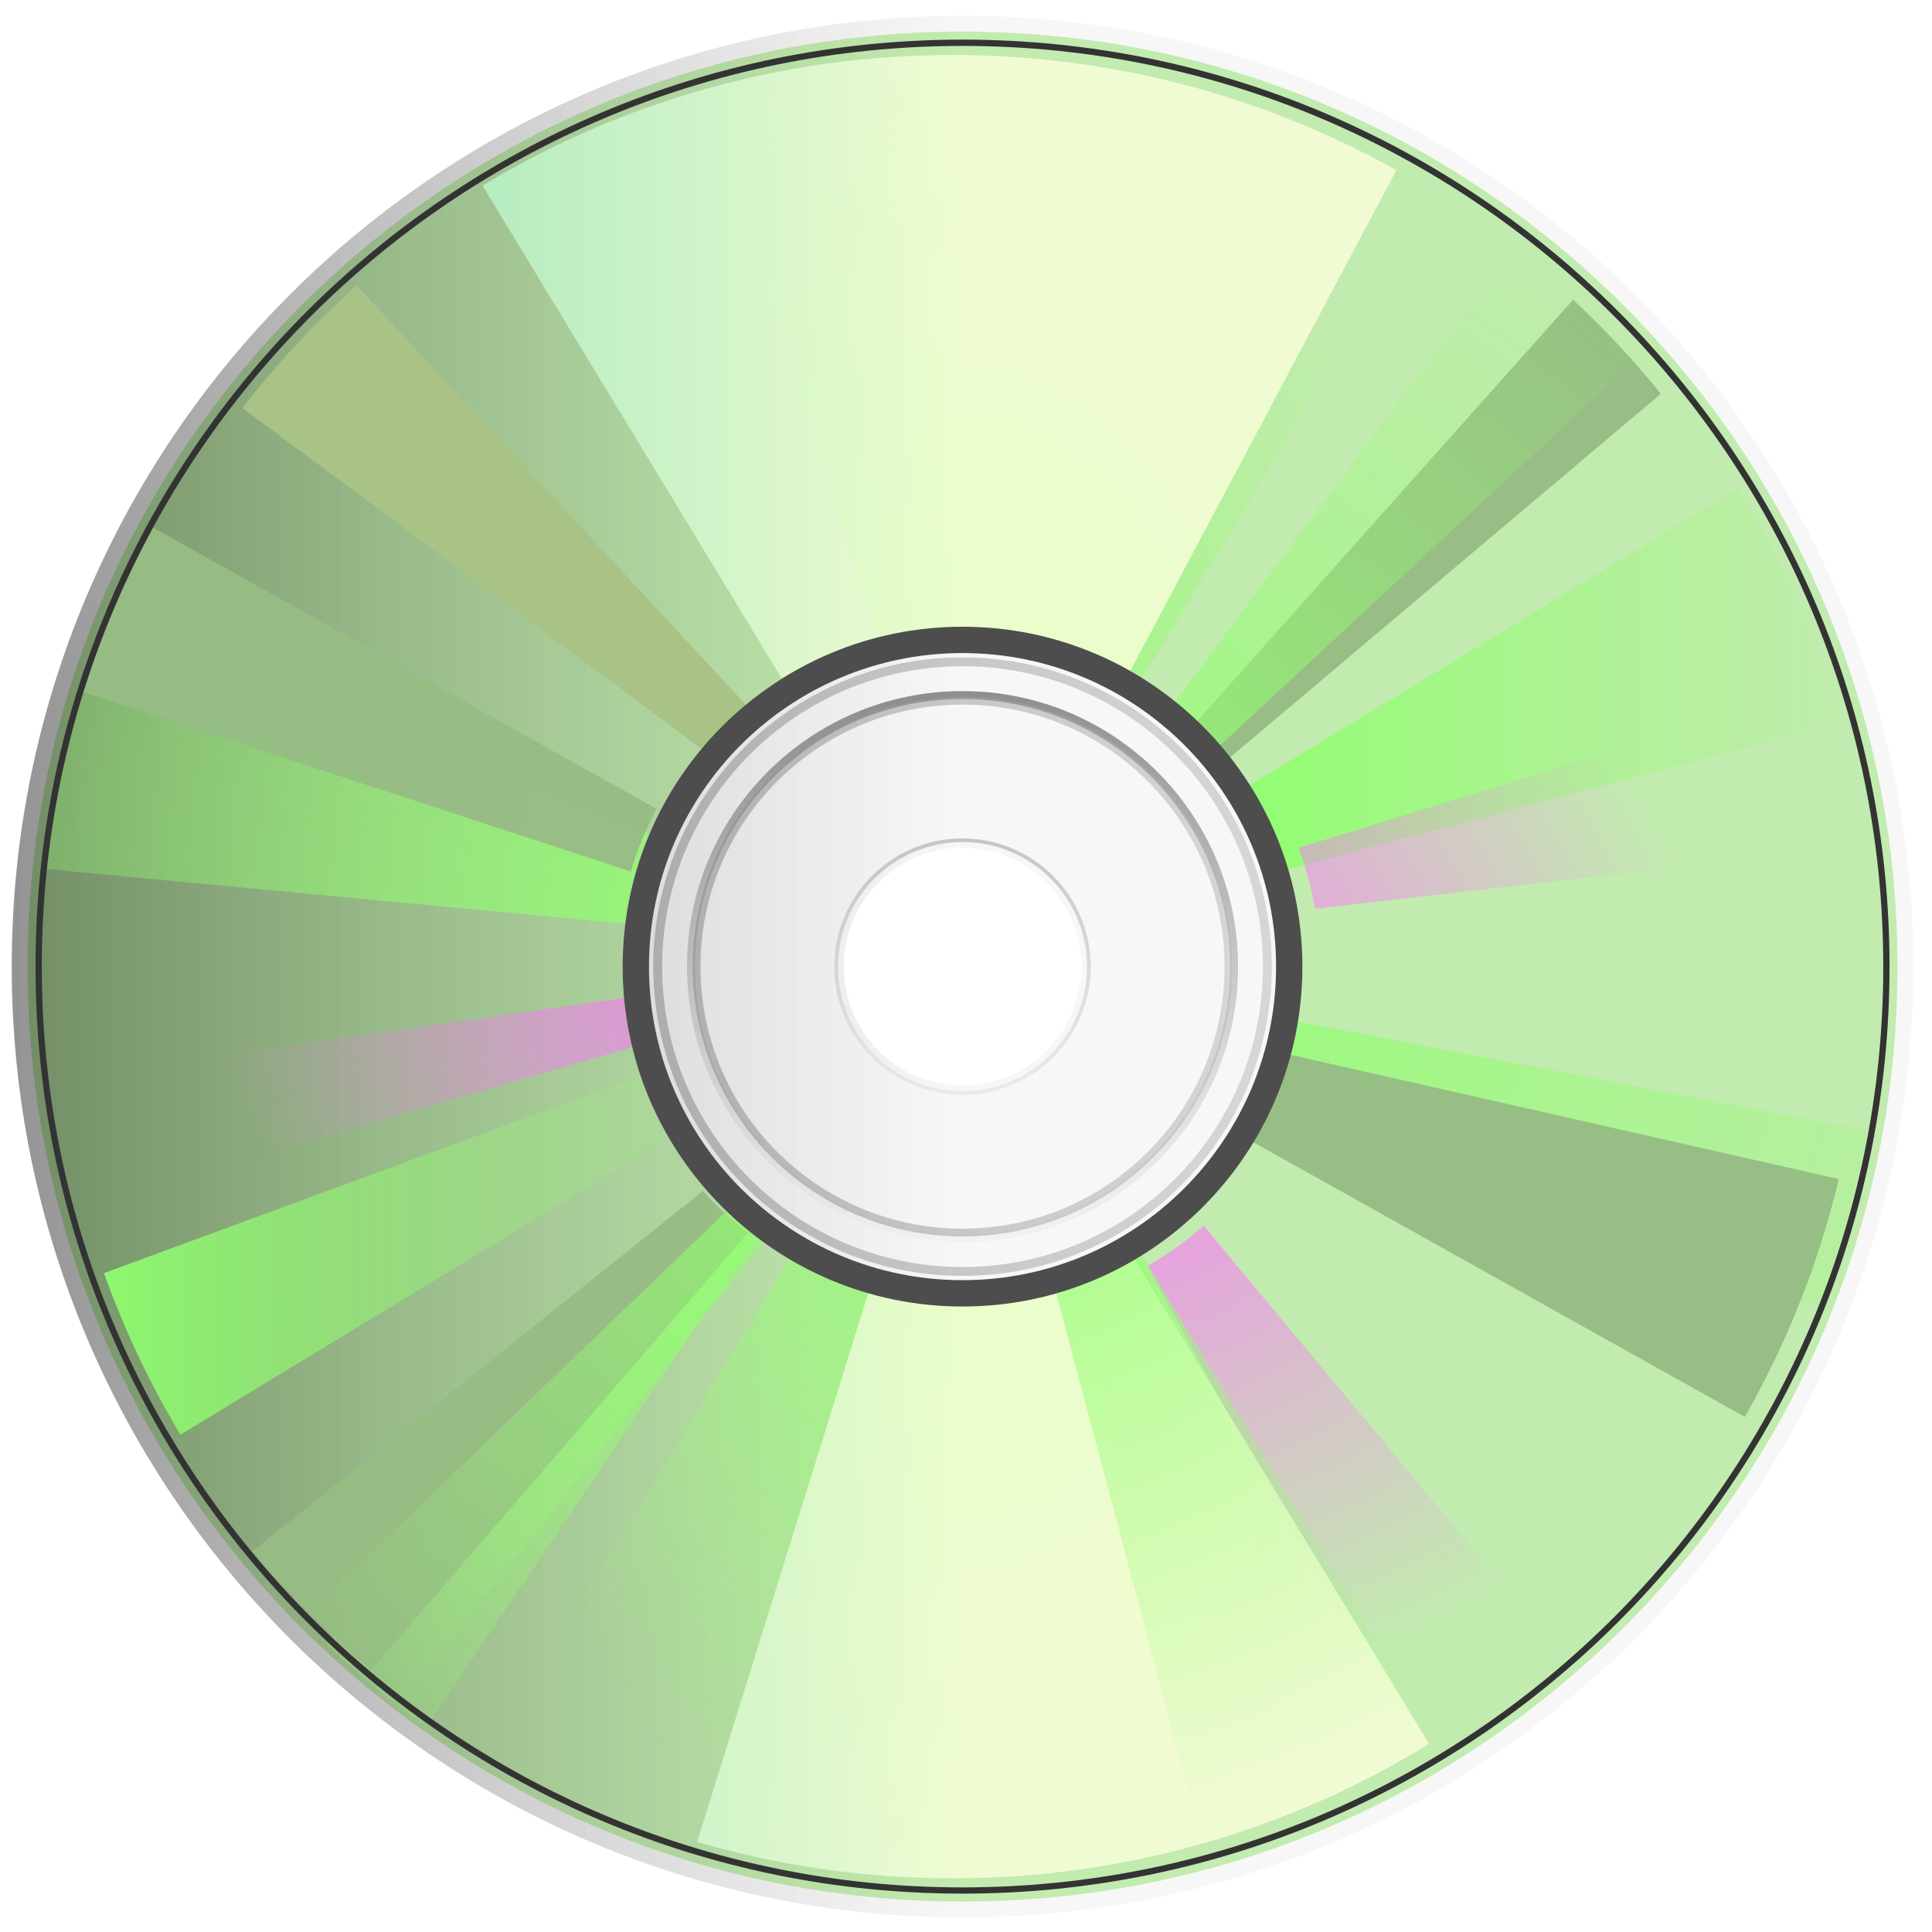 <svg width="432" height="432" viewBox="0 0 432 432" fill="none" xmlns="http://www.w3.org/2000/svg">
<path d="M215.222 7.07C99.762 7.07 6.162 100.672 6.162 216.13C6.162 331.588 99.764 425.19 215.222 425.19C330.68 425.19 424.282 331.588 424.282 216.13C424.282 100.672 330.68 7.07 215.222 7.07ZM215.222 140.13C257.189 140.13 291.222 174.163 291.222 216.13C291.222 258.097 257.189 292.13 215.222 292.13C173.255 292.13 139.222 258.097 139.222 216.13C139.222 174.163 173.255 140.13 215.222 140.13Z" fill="#A1EA7F"/>
<path d="M427.822 216.14C427.822 98.72 332.641 3.54 215.222 3.54C97.803 3.54 2.622 98.721 2.622 216.14C2.622 333.559 97.803 428.74 215.222 428.74C332.641 428.74 427.822 333.559 427.822 216.14ZM241.782 216.14C241.782 230.817 229.896 242.703 215.219 242.703C200.542 242.703 188.656 230.817 188.656 216.14C188.656 201.463 200.542 189.546 215.219 189.546C229.896 189.546 241.782 201.463 241.782 216.14Z" fill="url(#paint0_linear_37_148)"/>
<g filter="url(#filter0_f_37_148)">
<path d="M24.128 137.45C16.922 155.419 12.129 174.542 10.097 194.294L139.727 206.544C140.591 199.541 142.413 192.757 145.05 186.388L24.13 137.458L24.128 137.45Z" fill="url(#paint1_radial_37_148)"/>
</g>
<g filter="url(#filter1_f_37_148)">
<path d="M289.512 228.3C288.696 233.471 287.343 238.48 285.543 243.3L406.463 292.206C411.354 279.539 415.033 266.36 417.417 252.768L289.517 228.298L289.512 228.3Z" fill="url(#paint2_radial_37_148)"/>
</g>
<g filter="url(#filter2_f_37_148)">
<path d="M160.712 269.8L72.927 367.55C79.956 374.331 87.448 380.596 95.327 386.3L168.681 277.02C165.857 274.815 163.21 272.394 160.712 269.801L160.712 269.8Z" fill="url(#paint3_radial_37_148)"/>
</g>
<g filter="url(#filter3_f_37_148)">
<path d="M388.782 109.17L278.592 176.108C282.198 181.801 285.053 188.015 287.03 194.608L411.69 161.548C406.512 142.884 398.728 125.273 388.784 109.173L388.782 109.17Z" fill="url(#paint4_linear_37_148)"/>
</g>
<path d="M215.222 187.47C199.391 187.47 186.554 200.307 186.554 216.138C186.554 231.969 199.391 244.806 215.222 244.806C231.053 244.806 243.89 231.969 243.89 216.138C243.89 200.307 231.053 187.47 215.222 187.47ZM215.222 188.292C230.6 188.292 243.068 200.761 243.068 216.138C243.068 231.516 230.599 243.984 215.222 243.984C199.844 243.984 187.376 231.515 187.376 216.138C187.376 200.76 199.845 188.292 215.222 188.292Z" fill="url(#paint5_linear_37_148)"/>
<path d="M215.222 146.99C177.036 146.99 146.072 177.953 146.072 216.14C146.072 254.326 177.035 285.29 215.222 285.29C253.408 285.29 284.372 254.327 284.372 216.14C284.372 177.954 253.409 146.99 215.222 146.99ZM215.222 148.972C252.315 148.972 282.39 179.047 282.39 216.14C282.39 253.233 252.315 283.308 215.222 283.308C178.129 283.308 148.054 253.233 148.054 216.14C148.054 179.047 178.129 148.972 215.222 148.972Z" fill="url(#paint6_linear_37_148)"/>
<g filter="url(#filter4_f_37_148)">
<path d="M215.252 12.3C195.412 12.3 176.26 15.138 158.127 20.425L196.533 143.585C202.519 142.044 208.785 141.21 215.252 141.21C229.789 141.21 243.386 145.325 254.877 152.491L321.815 42.371C290.808 23.318 254.313 12.309 215.255 12.309L215.252 12.3Z" fill="url(#paint7_radial_37_148)"/>
</g>
<g filter="url(#filter5_f_37_148)">
<path d="M253.942 280.33C242.648 287.15 229.407 291.08 215.254 291.08C201.294 291.08 188.227 287.261 177.035 280.611L110.129 390.801C140.826 409.32 176.79 419.989 215.249 419.989C251.26 419.989 285.109 410.627 314.468 394.239L253.948 280.329L253.942 280.33Z" fill="url(#paint8_radial_37_148)"/>
</g>
<g filter="url(#filter6_f_37_148)">
<path d="M79.812 63.83C70.46 72.155 61.874 81.336 54.187 91.236L157.777 168.111C160.731 164.58 163.98 161.327 167.527 158.392L79.817 63.832L79.812 63.83Z" fill="#A9C386"/>
</g>
<g filter="url(#filter7_f_37_148)">
<path d="M320.062 398.99C331.957 392.384 343.23 384.617 353.75 375.678L269.16 274.078C265.229 277.538 260.983 280.556 256.504 283.109L320.066 398.989L320.062 398.99Z" fill="url(#paint9_radial_37_148)"/>
</g>
<g filter="url(#filter8_f_37_148)">
<path d="M16.472 270.39L143.502 233.55C142.694 230.024 142.152 226.446 141.846 222.831L10.876 241.456C12.064 251.23 13.93 260.9 16.47 270.394L16.472 270.39Z" fill="url(#paint10_radial_37_148)"/>
</g>
<g filter="url(#filter9_f_37_148)">
<path d="M294.062 203.2L425.442 188.044C423.692 175.312 420.791 162.761 416.755 150.575L290.375 189.575C292.02 193.999 293.249 198.55 294.062 203.2Z" fill="url(#paint11_radial_37_148)"/>
</g>
<g filter="url(#filter10_f_37_148)">
<path d="M144.252 240.11L23.252 284.672C27.778 297.353 33.52 309.417 40.346 320.797L150.536 253.897C147.998 249.557 145.888 244.955 144.255 240.116L144.252 240.11Z" fill="url(#paint12_linear_37_148)"/>
</g>
<path d="M215.222 277.76C249.247 277.76 276.836 250.171 276.836 216.146C276.836 182.121 249.247 154.532 215.222 154.532C181.197 154.532 153.608 182.121 153.608 216.146C153.608 250.171 181.197 277.76 215.222 277.76ZM215.222 275.994C182.172 275.994 155.374 249.196 155.374 216.146C155.374 183.096 182.172 156.298 215.222 156.298C248.272 156.298 275.07 183.096 275.07 216.146C275.07 249.196 248.272 275.994 215.222 275.994Z" fill="url(#paint13_linear_37_148)"/>
<path d="M154.902 216.14C154.902 249.451 181.912 276.461 215.223 276.461C248.534 276.461 275.544 249.451 275.544 216.14C275.544 182.829 248.534 155.819 215.223 155.819C181.912 155.819 154.902 182.829 154.902 216.14ZM156.631 216.14C156.631 183.783 182.867 157.548 215.223 157.548C247.58 157.548 273.815 183.784 273.815 216.14C273.815 248.497 247.579 274.732 215.223 274.732C182.866 274.732 156.631 248.496 156.631 216.14Z" fill="url(#paint14_linear_37_148)"/>
<g filter="url(#filter11_f_37_148)">
<path d="M213.002 12.3C174.538 12.3 138.574 22.969 107.882 41.488L174.788 151.678C185.98 145.029 199.047 141.209 213.007 141.209C227.16 141.209 240.401 145.139 251.695 151.959L312.226 38.049C282.867 21.661 249.018 12.299 213.007 12.299L213.002 12.3ZM252.627 279.8C241.136 286.966 227.539 291.081 213.002 291.081C206.535 291.081 200.27 290.247 194.283 288.706L155.877 411.866C174.01 417.153 193.162 419.991 213.002 419.991C252.063 419.991 288.558 408.982 319.562 389.929L252.624 279.809L252.627 279.8Z" fill="url(#paint15_linear_37_148)"/>
</g>
<g filter="url(#filter12_f_37_148)">
<path d="M351.752 67.02L265.877 163.27C268.371 165.765 270.657 168.442 272.783 171.27L371.377 88.051C365.332 80.59 358.768 73.549 351.752 67.02Z" fill="#97BD84" fill-opacity="0.974"/>
</g>
<g filter="url(#filter13_f_37_148)">
<path d="M34.253 117.99C27.845 129.61 22.565 141.872 18.503 154.709L141.033 194.865C142.489 189.969 144.436 185.295 146.814 180.865L34.254 117.99H34.253Z" fill="#97BD84" fill-opacity="0.974"/>
</g>
<g filter="url(#filter14_f_37_148)">
<path d="M285.382 235.14C283.646 241.801 280.998 248.101 277.601 253.921L390.161 316.827C399.514 300.377 406.664 282.479 411.161 263.639L285.381 235.139L285.382 235.14Z" fill="#97BD84" fill-opacity="0.974"/>
</g>
<g filter="url(#filter15_f_37_148)">
<path d="M157.162 266.3L56.442 346.89C64.484 356.505 73.388 365.379 83.036 373.359L167.255 275.671C163.603 272.867 160.241 269.717 157.161 266.296L157.162 266.3Z" fill="#97BD84" fill-opacity="0.974"/>
</g>
<path d="M215.222 8.86C100.752 8.86 7.942 101.674 7.942 216.14C7.942 330.606 100.756 423.42 215.222 423.42C329.688 423.42 422.502 330.606 422.502 216.14C422.502 101.674 329.688 8.86 215.222 8.86ZM215.222 10.266C328.912 10.266 421.102 102.454 421.102 216.146C421.102 329.838 328.914 422.026 215.222 422.026C101.53 422.026 9.342 329.838 9.342 216.146C9.342 102.454 101.53 10.266 215.222 10.266Z" fill="#333333"/>
<g filter="url(#filter16_f_37_148)">
<path d="M366.412 79.86C358.087 70.508 348.906 61.922 339.006 54.235L262.131 157.825C265.662 160.779 268.915 164.028 271.85 167.575L366.412 79.856L366.412 79.86Z" fill="url(#paint16_radial_37_148)"/>
</g>
<g filter="url(#filter17_f_37_148)">
<path d="M321.072 388.83L254.134 278.64C248.441 282.246 242.227 285.101 235.634 287.077L268.696 411.738C287.36 406.56 304.971 398.775 321.071 388.831L321.072 388.83Z" fill="url(#paint17_radial_37_148)"/>
</g>
<g filter="url(#filter18_f_37_148)">
<path d="M171.352 276.83C168.448 274.808 165.686 272.607 163.102 270.205L70.039 359.517C76.819 366.291 84.082 372.591 91.758 378.361L171.352 276.831V276.83Z" fill="url(#paint18_radial_37_148)"/>
</g>
<path d="M215.222 140.14C173.255 140.14 139.222 174.173 139.222 216.14C139.222 258.107 173.255 292.14 215.222 292.14C257.189 292.14 291.222 258.107 291.222 216.14C291.222 174.173 257.189 140.14 215.222 140.14ZM215.222 146.029C253.937 146.029 285.333 177.425 285.333 216.14C285.333 254.855 253.937 286.251 215.222 286.251C176.507 286.251 145.111 254.855 145.111 216.14C145.111 177.425 176.507 146.029 215.222 146.029Z" fill="#4D4D4D"/>
<defs>
<filter id="filter0_f_37_148" x="6.324" y="133.677" width="142.499" height="76.639" filterUnits="userSpaceOnUse" color-interpolation-filters="sRGB">
<feFlood flood-opacity="0" result="BackgroundImageFix"/>
<feBlend mode="normal" in="SourceGraphic" in2="BackgroundImageFix" result="shape"/>
<feGaussianBlur stdDeviation="1.886" result="effect1_foregroundBlur_37_148"/>
</filter>
<filter id="filter1_f_37_148" x="281.77" y="224.525" width="139.419" height="71.453" filterUnits="userSpaceOnUse" color-interpolation-filters="sRGB">
<feFlood flood-opacity="0" result="BackgroundImageFix"/>
<feBlend mode="normal" in="SourceGraphic" in2="BackgroundImageFix" result="shape"/>
<feGaussianBlur stdDeviation="1.886" result="effect1_foregroundBlur_37_148"/>
</filter>
<filter id="filter2_f_37_148" x="69.154" y="266.027" width="103.299" height="124.045" filterUnits="userSpaceOnUse" color-interpolation-filters="sRGB">
<feFlood flood-opacity="0" result="BackgroundImageFix"/>
<feBlend mode="normal" in="SourceGraphic" in2="BackgroundImageFix" result="shape"/>
<feGaussianBlur stdDeviation="1.886" result="effect1_foregroundBlur_37_148"/>
</filter>
<filter id="filter3_f_37_148" x="270.482" y="101.06" width="149.318" height="101.658" filterUnits="userSpaceOnUse" color-interpolation-filters="sRGB">
<feFlood flood-opacity="0" result="BackgroundImageFix"/>
<feBlend mode="normal" in="SourceGraphic" in2="BackgroundImageFix" result="shape"/>
<feGaussianBlur stdDeviation="4.055" result="effect1_foregroundBlur_37_148"/>
</filter>
<filter id="filter4_f_37_148" x="150.017" y="4.19" width="179.908" height="156.411" filterUnits="userSpaceOnUse" color-interpolation-filters="sRGB">
<feFlood flood-opacity="0" result="BackgroundImageFix"/>
<feBlend mode="normal" in="SourceGraphic" in2="BackgroundImageFix" result="shape"/>
<feGaussianBlur stdDeviation="4.055" result="effect1_foregroundBlur_37_148"/>
</filter>
<filter id="filter5_f_37_148" x="102.019" y="272.219" width="220.559" height="155.88" filterUnits="userSpaceOnUse" color-interpolation-filters="sRGB">
<feFlood flood-opacity="0" result="BackgroundImageFix"/>
<feBlend mode="normal" in="SourceGraphic" in2="BackgroundImageFix" result="shape"/>
<feGaussianBlur stdDeviation="4.055" result="effect1_foregroundBlur_37_148"/>
</filter>
<filter id="filter6_f_37_148" x="46.077" y="55.72" width="129.56" height="120.501" filterUnits="userSpaceOnUse" color-interpolation-filters="sRGB">
<feFlood flood-opacity="0" result="BackgroundImageFix"/>
<feBlend mode="normal" in="SourceGraphic" in2="BackgroundImageFix" result="shape"/>
<feGaussianBlur stdDeviation="4.055" result="effect1_foregroundBlur_37_148"/>
</filter>
<filter id="filter7_f_37_148" x="252.993" y="270.567" width="104.268" height="131.934" filterUnits="userSpaceOnUse" color-interpolation-filters="sRGB">
<feFlood flood-opacity="0" result="BackgroundImageFix"/>
<feBlend mode="normal" in="SourceGraphic" in2="BackgroundImageFix" result="shape"/>
<feGaussianBlur stdDeviation="1.755" result="effect1_foregroundBlur_37_148"/>
</filter>
<filter id="filter8_f_37_148" x="7.365" y="219.32" width="139.648" height="54.585" filterUnits="userSpaceOnUse" color-interpolation-filters="sRGB">
<feFlood flood-opacity="0" result="BackgroundImageFix"/>
<feBlend mode="normal" in="SourceGraphic" in2="BackgroundImageFix" result="shape"/>
<feGaussianBlur stdDeviation="1.755" result="effect1_foregroundBlur_37_148"/>
</filter>
<filter id="filter9_f_37_148" x="286.864" y="147.064" width="142.089" height="59.647" filterUnits="userSpaceOnUse" color-interpolation-filters="sRGB">
<feFlood flood-opacity="0" result="BackgroundImageFix"/>
<feBlend mode="normal" in="SourceGraphic" in2="BackgroundImageFix" result="shape"/>
<feGaussianBlur stdDeviation="1.755" result="effect1_foregroundBlur_37_148"/>
</filter>
<filter id="filter10_f_37_148" x="15.142" y="232" width="143.504" height="96.907" filterUnits="userSpaceOnUse" color-interpolation-filters="sRGB">
<feFlood flood-opacity="0" result="BackgroundImageFix"/>
<feBlend mode="normal" in="SourceGraphic" in2="BackgroundImageFix" result="shape"/>
<feGaussianBlur stdDeviation="4.055" result="effect1_foregroundBlur_37_148"/>
</filter>
<filter id="filter11_f_37_148" x="99.772" y="4.189" width="227.9" height="423.912" filterUnits="userSpaceOnUse" color-interpolation-filters="sRGB">
<feFlood flood-opacity="0" result="BackgroundImageFix"/>
<feBlend mode="normal" in="SourceGraphic" in2="BackgroundImageFix" result="shape"/>
<feGaussianBlur stdDeviation="4.055" result="effect1_foregroundBlur_37_148"/>
</filter>
<filter id="filter12_f_37_148" x="257.767" y="58.91" width="121.72" height="120.47" filterUnits="userSpaceOnUse" color-interpolation-filters="sRGB">
<feFlood flood-opacity="0" result="BackgroundImageFix"/>
<feBlend mode="normal" in="SourceGraphic" in2="BackgroundImageFix" result="shape"/>
<feGaussianBlur stdDeviation="4.055" result="effect1_foregroundBlur_37_148"/>
</filter>
<filter id="filter13_f_37_148" x="10.393" y="109.88" width="144.531" height="93.095" filterUnits="userSpaceOnUse" color-interpolation-filters="sRGB">
<feFlood flood-opacity="0" result="BackgroundImageFix"/>
<feBlend mode="normal" in="SourceGraphic" in2="BackgroundImageFix" result="shape"/>
<feGaussianBlur stdDeviation="4.055" result="effect1_foregroundBlur_37_148"/>
</filter>
<filter id="filter14_f_37_148" x="269.491" y="227.029" width="149.78" height="97.908" filterUnits="userSpaceOnUse" color-interpolation-filters="sRGB">
<feFlood flood-opacity="0" result="BackgroundImageFix"/>
<feBlend mode="normal" in="SourceGraphic" in2="BackgroundImageFix" result="shape"/>
<feGaussianBlur stdDeviation="4.055" result="effect1_foregroundBlur_37_148"/>
</filter>
<filter id="filter15_f_37_148" x="48.332" y="258.186" width="127.033" height="123.283" filterUnits="userSpaceOnUse" color-interpolation-filters="sRGB">
<feFlood flood-opacity="0" result="BackgroundImageFix"/>
<feBlend mode="normal" in="SourceGraphic" in2="BackgroundImageFix" result="shape"/>
<feGaussianBlur stdDeviation="4.055" result="effect1_foregroundBlur_37_148"/>
</filter>
<filter id="filter16_f_37_148" x="258.707" y="50.811" width="111.129" height="120.188" filterUnits="userSpaceOnUse" color-interpolation-filters="sRGB">
<feFlood flood-opacity="0" result="BackgroundImageFix"/>
<feBlend mode="normal" in="SourceGraphic" in2="BackgroundImageFix" result="shape"/>
<feGaussianBlur stdDeviation="1.712" result="effect1_foregroundBlur_37_148"/>
</filter>
<filter id="filter17_f_37_148" x="232.21" y="275.216" width="92.286" height="139.946" filterUnits="userSpaceOnUse" color-interpolation-filters="sRGB">
<feFlood flood-opacity="0" result="BackgroundImageFix"/>
<feBlend mode="normal" in="SourceGraphic" in2="BackgroundImageFix" result="shape"/>
<feGaussianBlur stdDeviation="1.712" result="effect1_foregroundBlur_37_148"/>
</filter>
<filter id="filter18_f_37_148" x="66.615" y="266.781" width="108.161" height="115.004" filterUnits="userSpaceOnUse" color-interpolation-filters="sRGB">
<feFlood flood-opacity="0" result="BackgroundImageFix"/>
<feBlend mode="normal" in="SourceGraphic" in2="BackgroundImageFix" result="shape"/>
<feGaussianBlur stdDeviation="1.712" result="effect1_foregroundBlur_37_148"/>
</filter>
<linearGradient id="paint0_linear_37_148" x1="-1.73" y1="216.144" x2="213.721" y2="216.144" gradientUnits="userSpaceOnUse">
<stop stop-color="#525252" stop-opacity="0.635"/>
<stop offset="1" stop-color="#ECECEC" stop-opacity="0.435"/>
</linearGradient>
<radialGradient id="paint1_radial_37_148" cx="0" cy="0" r="1" gradientUnits="userSpaceOnUse" gradientTransform="translate(213.757 212.673) scale(292.782 250.528)">
<stop stop-color="#8EFF6D"/>
<stop offset="1" stop-color="#9AF978" stop-opacity="0"/>
</radialGradient>
<radialGradient id="paint2_radial_37_148" cx="0" cy="0" r="1" gradientUnits="userSpaceOnUse" gradientTransform="translate(213.757 212.673) scale(292.782 250.528)">
<stop stop-color="#8EFF6D"/>
<stop offset="1" stop-color="#9AF978" stop-opacity="0"/>
</radialGradient>
<radialGradient id="paint3_radial_37_148" cx="0" cy="0" r="1" gradientUnits="userSpaceOnUse" gradientTransform="translate(213.757 212.673) scale(292.782 250.528)">
<stop stop-color="#8EFF6D"/>
<stop offset="1" stop-color="#9AF978" stop-opacity="0"/>
</radialGradient>
<linearGradient id="paint4_linear_37_148" x1="268.862" y1="151.89" x2="421.422" y2="151.89" gradientUnits="userSpaceOnUse">
<stop stop-color="#8EFF6D"/>
<stop offset="1" stop-color="#9AF978" stop-opacity="0"/>
</linearGradient>
<linearGradient id="paint5_linear_37_148" x1="218.471" y1="118.694" x2="214.691" y2="260.604" gradientUnits="userSpaceOnUse">
<stop stop-color="#525252" stop-opacity="0.635"/>
<stop offset="1" stop-color="#ECECEC" stop-opacity="0.435"/>
</linearGradient>
<linearGradient id="paint6_linear_37_148" x1="-3.955" y1="216.144" x2="434.401" y2="216.144" gradientUnits="userSpaceOnUse">
<stop stop-color="#525252" stop-opacity="0.635"/>
<stop offset="1" stop-color="#ECECEC" stop-opacity="0.435"/>
</linearGradient>
<radialGradient id="paint7_radial_37_148" cx="0" cy="0" r="1" gradientUnits="userSpaceOnUse" gradientTransform="translate(215.971 216.133) scale(115.58 213.58)">
<stop stop-color="#8EFF6D"/>
<stop offset="1" stop-color="#9AF978" stop-opacity="0"/>
</radialGradient>
<radialGradient id="paint8_radial_37_148" cx="0" cy="0" r="1" gradientUnits="userSpaceOnUse" gradientTransform="translate(215.971 216.133) scale(115.58 213.58)">
<stop stop-color="#8EFF6D"/>
<stop offset="1" stop-color="#9AF978" stop-opacity="0"/>
</radialGradient>
<radialGradient id="paint9_radial_37_148" cx="0" cy="0" r="1" gradientUnits="userSpaceOnUse" gradientTransform="translate(215.141 222.409) rotate(30) scale(184.971 142.04)">
<stop stop-color="#FF70FF"/>
<stop offset="1" stop-color="#FF70FF" stop-opacity="0"/>
</radialGradient>
<radialGradient id="paint10_radial_37_148" cx="0" cy="0" r="1" gradientUnits="userSpaceOnUse" gradientTransform="translate(215.141 222.409) rotate(30) scale(184.971 142.04)">
<stop stop-color="#FF70FF"/>
<stop offset="1" stop-color="#FF70FF" stop-opacity="0"/>
</radialGradient>
<radialGradient id="paint11_radial_37_148" cx="0" cy="0" r="1" gradientUnits="userSpaceOnUse" gradientTransform="translate(215.141 222.409) rotate(30) scale(184.971 142.04)">
<stop stop-color="#FF70FF"/>
<stop offset="1" stop-color="#FF70FF" stop-opacity="0"/>
</radialGradient>
<linearGradient id="paint12_linear_37_148" x1="13.522" y1="280.454" x2="160.271" y2="280.454" gradientUnits="userSpaceOnUse">
<stop stop-color="#8EFF6D"/>
<stop offset="1" stop-color="#9AF978" stop-opacity="0"/>
</linearGradient>
<linearGradient id="paint13_linear_37_148" x1="215.222" y1="154.53" x2="215.222" y2="277.76" gradientUnits="userSpaceOnUse">
<stop stop-color="#525252" stop-opacity="0.635"/>
<stop offset="1" stop-color="#ECECEC" stop-opacity="0.435"/>
</linearGradient>
<linearGradient id="paint14_linear_37_148" x1="1.692" y1="216.14" x2="428.762" y2="216.14" gradientUnits="userSpaceOnUse">
<stop stop-color="#525252" stop-opacity="0.635"/>
<stop offset="1" stop-color="#ECECEC" stop-opacity="0.435"/>
</linearGradient>
<linearGradient id="paint15_linear_37_148" x1="9.312" y1="216.144" x2="216.612" y2="216.144" gradientUnits="userSpaceOnUse">
<stop stop-color="#7EEEBC" stop-opacity="0.82"/>
<stop offset="1" stop-color="#FDFFDC" stop-opacity="0.8"/>
</linearGradient>
<radialGradient id="paint16_radial_37_148" cx="0" cy="0" r="1" gradientUnits="userSpaceOnUse" gradientTransform="translate(218.241 217.521) rotate(-15) scale(215.475 198.336)">
<stop stop-color="#8EFF6D"/>
<stop offset="1" stop-color="#9AF978" stop-opacity="0"/>
</radialGradient>
<radialGradient id="paint17_radial_37_148" cx="0" cy="0" r="1" gradientUnits="userSpaceOnUse" gradientTransform="translate(218.241 217.521) rotate(-15) scale(215.475 198.336)">
<stop stop-color="#8EFF6D"/>
<stop offset="1" stop-color="#9AF978" stop-opacity="0"/>
</radialGradient>
<radialGradient id="paint18_radial_37_148" cx="0" cy="0" r="1" gradientUnits="userSpaceOnUse" gradientTransform="translate(218.241 217.521) rotate(-15) scale(215.475 198.336)">
<stop stop-color="#8EFF6D"/>
<stop offset="1" stop-color="#9AF978" stop-opacity="0"/>
</radialGradient>
</defs>
</svg>
